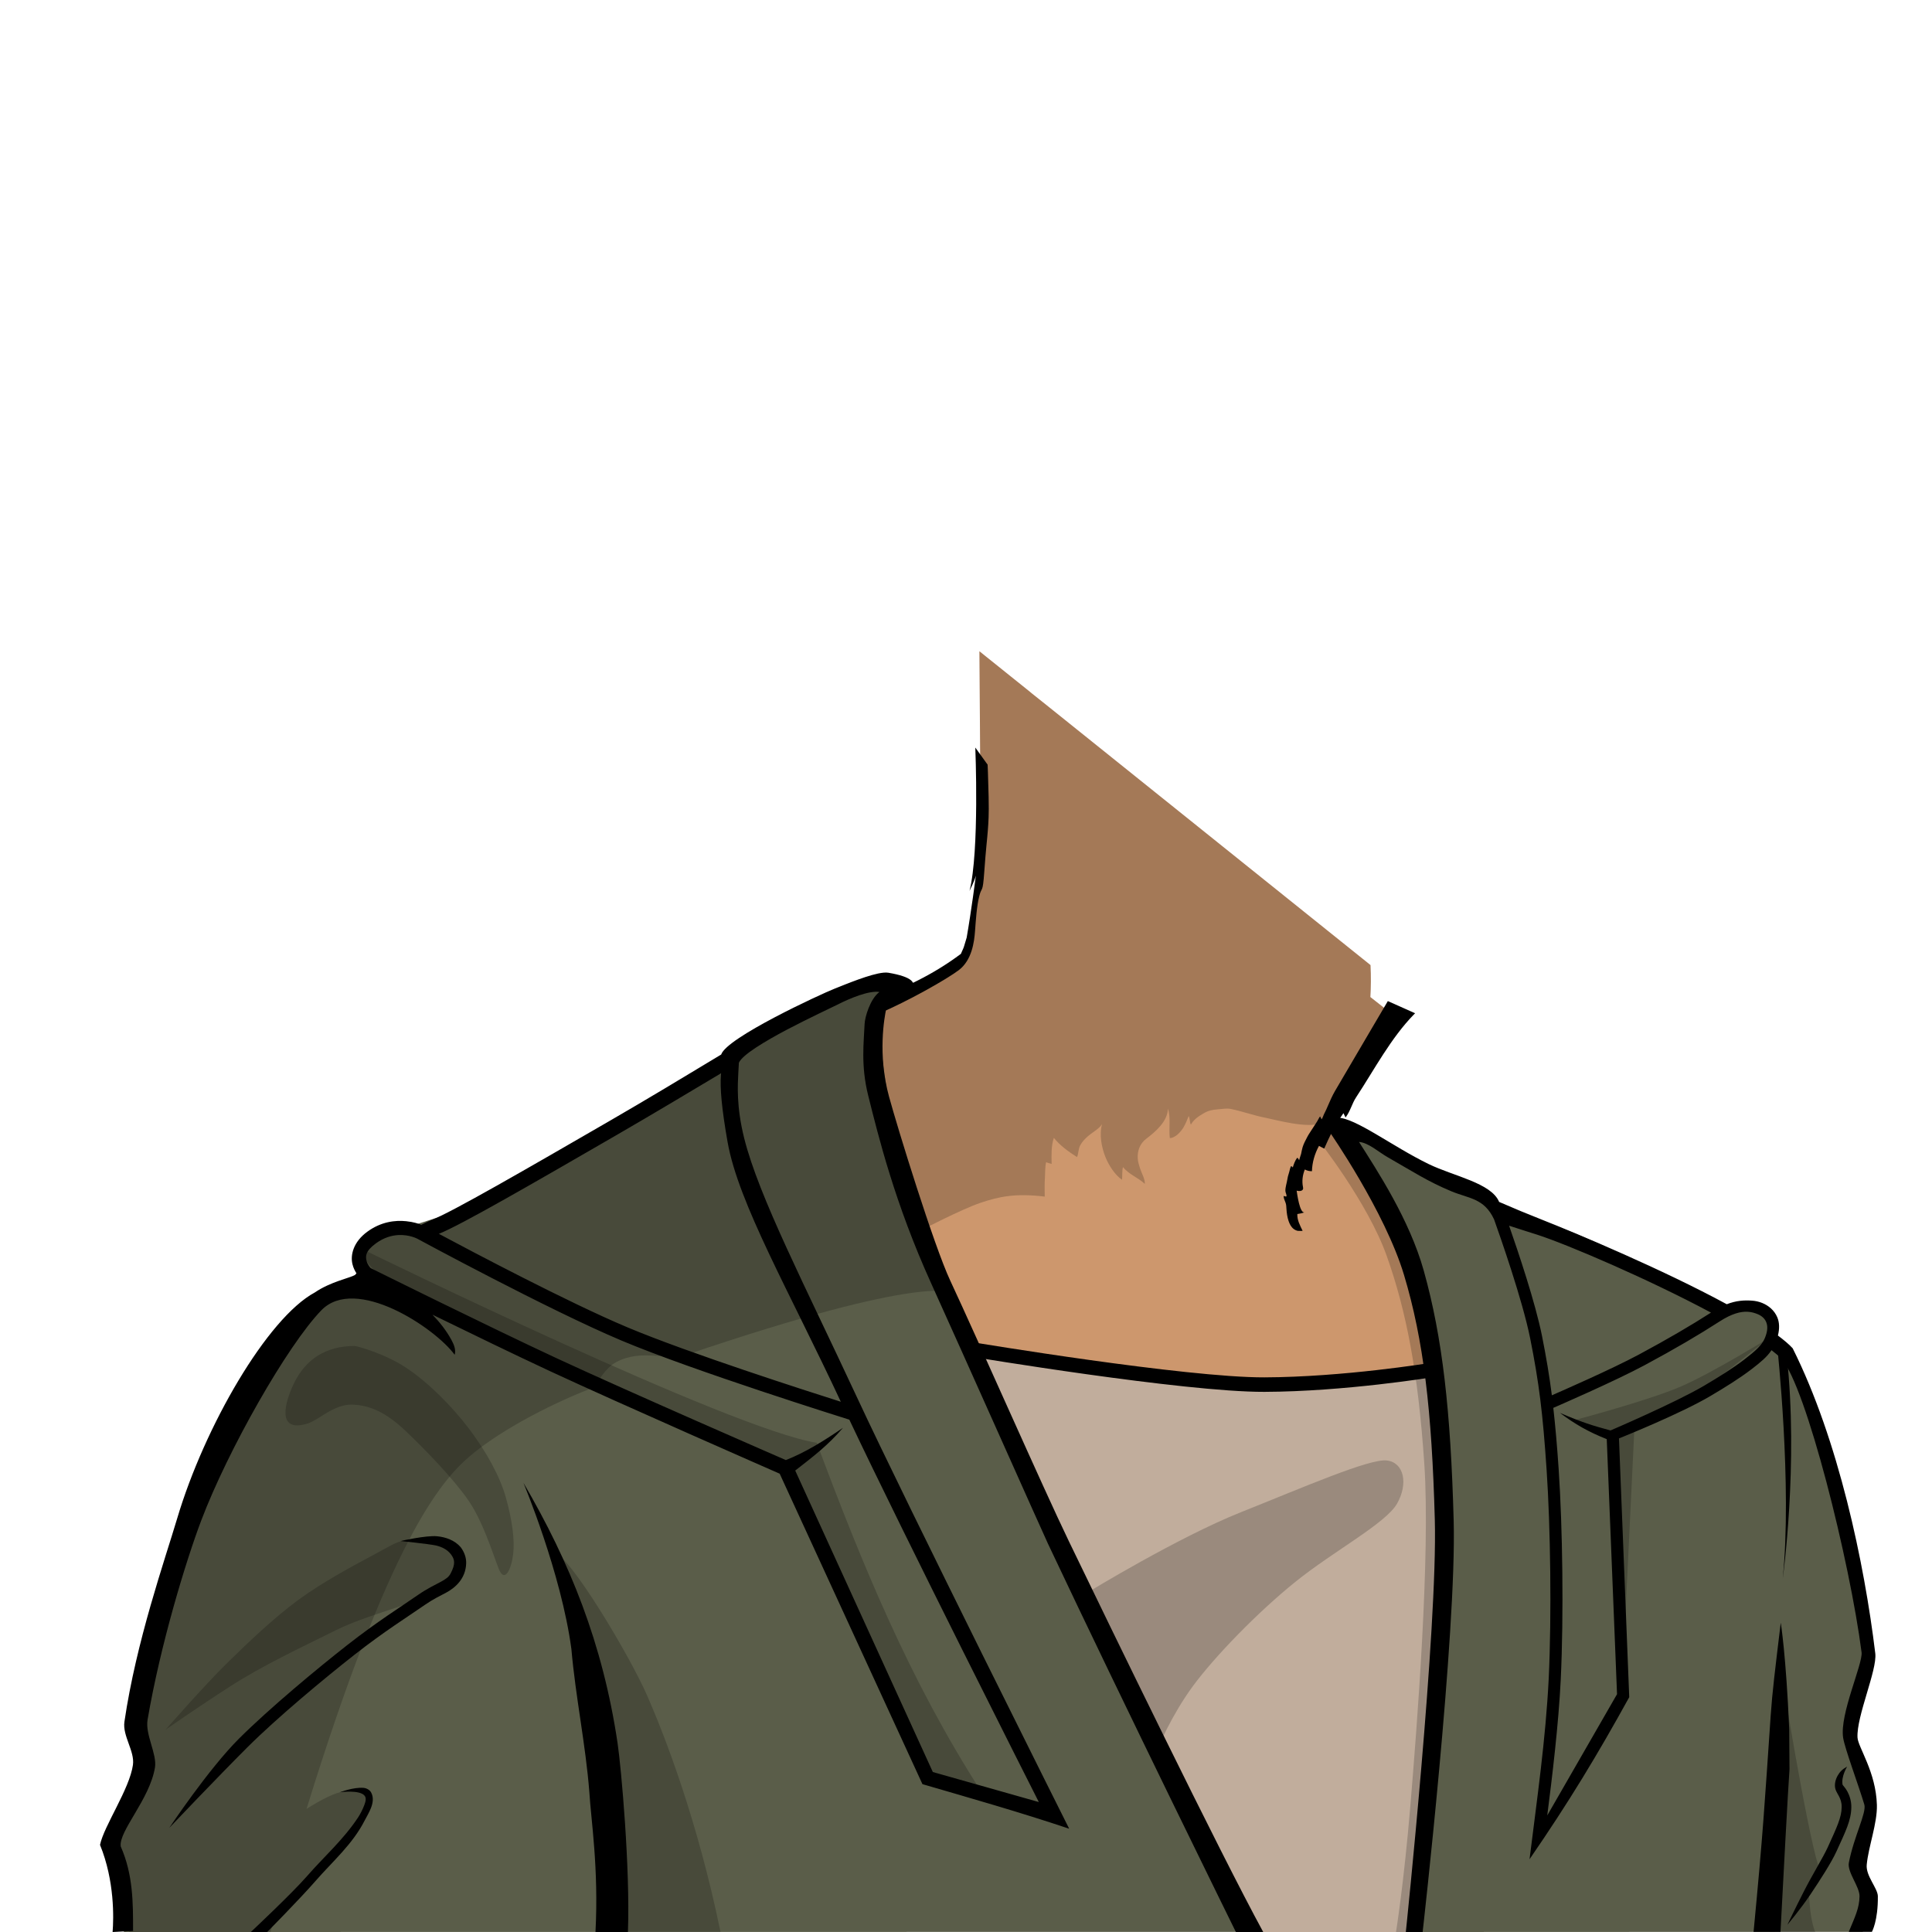<?xml version="1.0" encoding="UTF-8" standalone="no"?>
<!-- Created with Inkscape (http://www.inkscape.org/) -->

<svg
   version="1.1"
   id="svg171226"
   width="400"
   height="400"
   viewBox="0 0 400 400"
   sodipodi:docname="insurrectionMaleLeatherJacket.svg"
   inkscape:version="1.3 (0e150ed, 2023-07-21)"
   xml:space="preserve"
   xmlns:inkscape="http://www.inkscape.org/namespaces/inkscape"
   xmlns:sodipodi="http://sodipodi.sourceforge.net/DTD/sodipodi-0.dtd"
   xmlns="http://www.w3.org/2000/svg"
   xmlns:svg="http://www.w3.org/2000/svg"><defs
     id="defs171230" /><sodipodi:namedview
     id="namedview171228"
     pagecolor="#ffffff"
     bordercolor="#666666"
     borderopacity="1.0"
     inkscape:showpageshadow="2"
     inkscape:pageopacity="0.0"
     inkscape:pagecheckerboard="0"
     inkscape:deskcolor="#d1d1d1"
     showgrid="false"
     inkscape:zoom="5.9891944"
     inkscape:cx="236.67624"
     inkscape:cy="200.0269"
     inkscape:window-width="1920"
     inkscape:window-height="1145"
     inkscape:window-x="2277"
     inkscape:window-y="25"
     inkscape:window-maximized="0"
     inkscape:current-layer="layer1"><inkscape:page
       x="0"
       y="0"
       id="page171232"
       width="400"
       height="400"
       margin="0"
       bleed="0" /></sodipodi:namedview><g
     inkscape:groupmode="layer"
     id="layer1"
     inkscape:label="Caitian Neck"><path
       id="path171974-7"
       style="display:inline;fill:#cd976d;fill-opacity:1;fill-rule:nonzero;stroke:none;stroke-width:1.333"
       d="M 202.779 134.84 L 203.059 174.496 L 201.121 194.83 L 200.084 198.441 C 200.084 198.441 192.854 201.498 180.693 207.838 C 175.647 210.469 180.285 221.239 180.775 226.928 C 185.95 238.714 193.763 279.652 204.637 281.064 L 264.961 292.031 L 297.398 287.492 L 291.412 260.088 L 276.121 234.053 L 273.441 234.6 C 273.474 234.54 273.504 234.479 273.537 234.42 C 274.362 232.922 275.224 231.404 276.078 229.891 L 290.529 211.787 L 283.719 206.43 C 283.844 204.368 283.869 202.179 283.748 199.811 L 202.779 134.84 z " /><path
       id="path1917"
       style="display:inline;opacity:0.2;fill:#000000;fill-opacity:1;fill-rule:nonzero;stroke:none;stroke-width:1.333"
       d="m 202.779,134.84 0.279,39.656 -1.936,20.332 -0.537,1.865 -3.59,3.951 c 0,0 -15.88,7.832 -16.416,7.939 l 2.348,19.055 7.618,27.143 c 0,0 8.681,-4.502 12.54,-5.781 3.682,-1.221 7.069,-2.008 13.219,-1.256 -0.027,-1.319 -0.048,-2.64 0.039,-3.957 0.069,-1.049 0.008,-2.161 0.248,-3.176 0.356,0.188 0.766,0.226 1.137,0.377 -0.035,-1.779 -0.102,-3.725 0.459,-5.414 1.281,1.607 3.081,2.898 4.809,3.992 0.323,-0.78 0.233,-1.673 0.674,-2.475 0.416,-0.757 1.002,-1.359 1.654,-1.914 0.928,-0.789 2.273,-1.496 2.852,-2.449 -0.616,2.143 -0.111,4.824 0.701,6.842 0.661,1.649 1.936,3.677 3.428,4.689 0.083,-0.833 -0.013,-1.83 0.193,-2.631 1.241,1.547 3.165,2.183 4.521,3.484 0.109,-0.881 -0.699,-2.317 -0.973,-3.176 -0.223,-0.701 -0.443,-1.361 -0.488,-2.096 -0.097,-1.585 0.466,-3.084 1.74,-4.055 1.959,-1.491 4.426,-3.58 4.52,-6.266 0.615,1.98 0.139,4.061 0.379,6.107 1.101,0.011 2.298,-1.301 2.818,-2.184 0.443,-0.753 0.776,-1.578 1.096,-2.385 0.273,0.552 0.185,1.269 0.447,1.785 0.623,-1.093 1.569,-1.704 2.574,-2.299 1.055,-0.625 1.848,-0.78 3.08,-0.873 0.796,-0.059 1.771,-0.242 2.564,-0.082 2.428,0.485 4.817,1.371 7.293,1.85 2.047,0.397 8.522,2.251 11.512,1.1 0.092,0.009 0.268,0.031 0.35,0.039 l 0.299,-0.375 c 0.218,-0.152 0.412,-0.323 0.555,-0.535 0,0 0.484,-0.723 0.664,-0.992 l 15.08,-18.891 -6.809,-5.355 c 0.125,-2.061 0.146,-4.254 0.025,-6.621 l -1.875,-1.506 c -0.107,-0.085 -0.213,-0.169 -0.318,-0.254 l -56.537,-45.369 c -2.576,-2.067 -5.151,-4.133 -7.729,-6.201 -1.225,-0.984 -2.477,-1.943 -3.705,-2.918 -0.133,-0.107 -0.242,-0.238 -0.369,-0.352 z"
       sodipodi:nodetypes="ccccccccscccccccccccccccccccccccccccccccccccccccc" /><path
       d="m 292.986,209.786 c -0.009,-0.004 -0.152,0.143 -0.161,0.153 -4.865,4.952 -8.335,11.599 -12.039,17.217 -0.896,1.361 -1.197,2.883 -2.203,4.207 -0.145,-0.297 -0.291,-0.595 -0.436,-0.892 -1.663,2.337 -2.883,4.795 -3.987,7.337 l -1.079,-0.564 c -0.909,1.661 -1.412,3.472 -1.457,5.243 -0.529,0.008 -1.044,-0.117 -1.471,-0.361 -0.483,1.175 -0.62,2.433 -0.392,3.596 0.032,0.164 0.071,0.339 -10e-4,0.504 -0.187,0.429 -0.848,0.407 -1.301,0.291 0.069,0.436 0.631,4.901 1.679,4.461 -0.499,0.199 -1.028,0.295 -1.541,0.376 -0.04,1.309 0.571,2.377 1.1,3.484 0.005,0.011 -0.915,0.015 -1.015,-0.007 -0.316,-0.068 -0.597,-0.204 -0.839,-0.389 -0.541,-0.416 -0.851,-1.043 -1.06,-1.664 -0.265,-0.789 -0.38,-1.635 -0.436,-2.479 -0.032,-0.465 -0.028,-0.879 -0.191,-1.308 -0.167,-0.439 -0.388,-0.888 -0.399,-1.375 0.205,0.013 0.391,0.164 0.596,0.079 0.053,-0.453 -0.225,-0.735 -0.229,-1.163 -0.008,-0.772 0.289,-1.587 0.408,-2.357 0.064,-0.411 0.145,-0.78 0.284,-1.177 0.175,-0.503 0.241,-1.075 0.464,-1.545 0.204,-0.012 0.271,0.145 0.38,0.261 0.173,-0.605 0.479,-1.469 0.897,-1.999 0.247,0.033 0.297,0.361 0.444,0.512 -0.063,-0.064 0.348,-1.189 0.383,-1.348 0.1,-0.453 0.171,-0.916 0.307,-1.365 0.224,-0.736 0.627,-1.471 0.991,-2.168 0.291,-0.557 0.688,-1.093 1.021,-1.633 0.328,-0.532 0.697,-1.033 1.017,-1.572 0.193,-0.325 0.355,-0.707 0.592,-1.009 0.081,0.211 0.241,0.408 0.316,0.616 0.263,-0.381 0.363,-0.855 0.584,-1.255 0.285,-0.517 0.501,-1.069 0.736,-1.601 0.449,-1.024 0.889,-2.053 1.465,-3.036 2.477,-4.232 4.961,-8.46 7.448,-12.688 1.157,-1.969 2.316,-3.937 3.476,-5.905 0,0 5.647,2.523 5.648,2.524"
       style="display:inline;fill:#000000;fill-opacity:1;fill-rule:nonzero;stroke:none;stroke-width:1.333"
       id="path1927" /><path
       id="path2083"
       style="display:inline;fill:#000000;fill-opacity:1;fill-rule:nonzero;stroke:none;stroke-width:1.333"
       d="m 201.928,154.775 c 0,0 0.879,21.436 -1.197,29.678 0,0 1,-1.991 1.316,-3.162 0,0 -0.949,7.346 -1.908,12.828 -0.189,0.63 -0.378,1.259 -0.568,1.889 -0.11,0.362 -0.408,0.938 -0.631,1.479 -6.166,4.612 -11.834,7.013 -18.533,9.775 l 1.418,2.645 c 6.366,-2.701 14.31,-7.253 16.679,-9.049 2.752,-2.086 3.203,-5.922 3.362,-8.054 0.175,-2.344 0.353,-5.203 0.885,-7.295 0.532,-2.092 0.709,-0.383 1.031,-4.994 0.333,-4.751 0.615,-6.858 0.736,-8.561 0.123,-1.701 0.253,-3.147 0.166,-6.988 -0.108,-4.689 -0.209,-6.65 -0.209,-6.65 z"
       sodipodi:nodetypes="ccccccccscsccccc" /></g><g
     inkscape:groupmode="layer"
     id="layer3"
     inkscape:label="Neck"
     style="display:none"><path
       d="m 213.633,151.294 -13.549,47.147 c 0,0 -7.229,3.057 -19.39,9.397 -5.046,2.631 -0.409,13.401 0.081,19.09 5.175,11.786 12.989,52.726 23.863,54.138 l 60.323,10.967 32.439,-4.541 -5.987,-27.404 -15.291,-26.035 -4.019,0.821 18.428,-23.087 z"
       style="display:inline;fill:#cd976d;fill-opacity:1;fill-rule:nonzero;stroke:none;stroke-width:1.333"
       id="path171974"
       sodipodi:nodetypes="ccsccccccccc" /><path
       id="path171984"
       style="display:inline;opacity:0.2;fill:#000000;fill-opacity:1;fill-rule:nonzero;stroke:none;stroke-width:1.333"
       d="m 213.633,151.295 -13.047,45.398 -3.59,3.951 c 0,0 -15.88,7.832 -16.416,7.939 l 2.348,19.055 6.449,21.717 c 0,0 7.35,-7.859 13.52,-11.266 8.466,-4.674 20.232,-8.183 25.204,-8.402 12.794,-0.563 24.27,-1.825 30.36,0.002 6.339,1.901 13.099,2.665 15.471,2.891 L 290.529,211.787 Z"
       sodipodi:nodetypes="ccccccsscccc" /><path
       id="path171994"
       style="display:inline;fill:#000000;fill-opacity:1;fill-rule:nonzero;stroke:none;stroke-width:1.333"
       d="m 211.645,149.529 c -1.011,4.997 -6.2,23.824 -7.369,28.787 -0.956,4.064 -1.958,8.119 -3.072,12.143 -0.516,1.859 -1.074,3.702 -1.633,5.549 -0.11,0.362 -0.408,0.938 -0.631,1.479 -6.166,4.612 -11.834,7.013 -18.533,9.775 l 1.418,2.645 c 7.032,-2.984 15.811,-7.162 18.683,-10.106 3.087,-3.587 4.544,-13.031 6.419,-19.762 1.251,-4.492 7.062,-22.686 8.553,-27.104 z"
       sodipodi:nodetypes="ccccccccscc" /><path
       d="m 293.276,213.319 c -2.837,2.044 -16.283,19.912 -18.592,22.531 -1.879,2.131 -4.417,10.851 -7.529,10.948 -2.104,0.065 -1.741,-3.725 -1.193,-5.332 0.263,-0.769 21.288,-30.909 21.288,-30.909 0,0 6.027,2.763 6.027,2.763"
       style="display:inline;fill:#000000;fill-opacity:1;fill-rule:nonzero;stroke:none;stroke-width:1.333"
       id="path171998" /></g><g
     id="g171234"
     inkscape:groupmode="layer"
     inkscape:label="Page 1"
     style="display:inline"><path
       style="fill:#c1ad9c;fill-opacity:1;stroke:none;stroke-width:1px;stroke-linecap:butt;stroke-linejoin:miter;stroke-opacity:1"
       d="m 200.429,278.541 37.983,6.223 22.747,1.931 19.099,-1.502 15.665,-1.931 1.931,20.815 0.215,22.961 L 294.635,377.897 291.631,400 H 258.584 L 233.262,348.927 208.584,297.425 Z"
       id="path5"
       sodipodi:nodetypes="ccccccccccccc" /><path
       id="path171958"
       style="fill:#5a5d49;fill-opacity:1;fill-rule:nonzero;stroke:none;stroke-width:1.333"
       d="m 183.661,204.625 -3.125,0.138 -6.126,2.21 -40.914,21.154 -38.588,22.549 -14.109,4.541 -6.675,4.509 1.757,3.914 -9.03,6.18 c -11.835,12.451 -19.196,25.304 -24.971,40.912 l -13.467,45.029 1.715,10.135 -6.826,16.09 2.361,18.014 233.441,-0.021 -0.148,-4.279 -0.619,3.666 c -14.41,-22.209 -8.963,-19.309 -22.301,-43.953 0,0 -31.364,-68.11 -43.914,-97.928 -9.425,-22.393 -10.574,-50.807 -10.574,-50.807 z m 93.158,28.885 3.783,5.736 2.66,4.715 c 0,0 5.485,10.111 6.905,14.085 1.42,3.976 3.756,9.877 4.521,15.063 3.431,23.267 3.339,46.209 2.736,69.329 C 296.923,361.699 292.141,400 292.141,400 l 93.548,-0.033 -0.672,-16.17 2.131,-9.971 -4.352,-14.629 4.34,-16.879 c -1.525,-11.003 -8.987,-43.958 -12,-51.285 -2.948,-7.168 -3.909,-10.6 -8.074,-14.084 -1.167,-0.977 0.874,-4.012 -1.904,-5.924 -2.778,-1.912 -5.261,1.262 -7.151,0.205 -11.011,-6.154 -31.938,-16.944 -40.865,-18.927 -10.461,-2.325 -26.815,-12.735 -37.039,-17.078 z"
       sodipodi:nodetypes="ccccccccccccccccccsccccccssccccccsszsccc" /><path
       d="m 367.954,278.712 c 0,0 3.129,28.845 1.144,48.113 0,0 3.301,-23.672 0.824,-46.241 z"
       style="fill:#000000;fill-opacity:1;fill-rule:nonzero;stroke:none;stroke-width:1.333"
       id="path172006" /><path
       id="path172010"
       style="fill:#000000;fill-opacity:1;fill-rule:nonzero;stroke:none;stroke-width:1.333"
       d="m 182.9,201.383 c -2.717,0.262 -7.757,2.384 -10.125,3.318 -2.867,1.131 -22.344,10.129 -23.462,13.629 -7.192,4.348 -15.284,9.223 -23.279,13.848 -16.791,9.712 -32.651,18.886 -36.656,20.389 -0.763,0.286 -1.439,0.676 -2.158,1.018 -0.573,-0.235 -1.552,-0.586 -3.131,-0.748 -2.224,-0.228 -5.168,0.072 -8.045,2.178 -2.89,2.116 -3.532,4.818 -3.072,6.717 0.187,0.774 0.511,1.39 0.828,1.895 -0.077,0.096 -0.255,0.275 -0.301,0.344 -1.077,0.637 -5.048,1.384 -8.318,3.619 -9.856,5.313 -22.83,27.761 -28.479,46.727 -2.605,8.747 -8.506,25.511 -10.941,42.156 -0.429,2.931 2.16,6.065 1.764,8.928 -0.69,4.989 -6.021,12.658 -6.816,16.562 3.047,7.458 2.834,15.177 2.605,18.039 l 4.236,-0.215 c 0.008,-5.832 0.016,-11.664 -2.551,-17.496 -0.46,-3.156 6.001,-9.745 7.086,-16.355 0.455,-2.771 -2.054,-6.81 -1.531,-9.875 2.646,-15.531 7.941,-32.902 11.121,-41.289 5.508,-14.529 17.764,-36.146 24.85,-43.482 7.085,-7.337 23.557,3.639 27.609,9.201 0.307,-1.035 -0.155,-2.13 -0.67,-3.078 -1.057,-1.946 -2.417,-3.654 -3.926,-5.221 7.791,3.81 17.21,8.376 24.312,11.682 14.347,6.678 46.859,20.924 47.576,21.238 l 29.559,64.279 c 9.968,2.906 19.984,5.747 30.379,9.227 0,0 -33.245,-66.353 -43.961,-89.379 -10.755,-23.111 -20.283,-41.449 -23.322,-53.574 -1.664,-6.638 -1.332,-11.149 -1.221,-13.502 0.047,-0.994 0.088,-1.619 0.121,-2.139 1.503,-3.324 18.271,-10.93 20.559,-12.098 2.325,-1.187 6.356,-2.891 8.539,-2.549 -1.943,1.455 -3.016,5.251 -3.07,6.617 -0.147,3.679 -0.82,8.583 0.744,14.824 2.115,8.441 5.484,22.232 13.043,38.898 6.589,14.528 23.026,51.454 24.176,53.893 C 232.661,352.877 255.875,400 255.875,400 h 5.658 c -9.214,-16.891 -32.038,-63.924 -40.238,-80.908 -5.448,-11.284 -18.874,-41.802 -24.545,-53.928 -3.427,-7.329 -10.903,-31.58 -12.689,-38.129 -2.397,-8.786 -0.936,-16.44 -0.596,-18.096 3.405,-2.435 10.619,-5.819 0.443,-7.547 -0.279,-0.047 -0.62,-0.047 -1.008,-0.01 z m -33.604,20.82 c -0.02,0.135 -0.01,0.205 -0.037,0.354 -0.203,2.635 0.129,6.807 1.379,13.885 2.24,12.689 12.78,30.923 23.445,53.777 -6.974,-2.212 -31.53,-10.086 -44.211,-15.422 -12.275,-5.165 -32.309,-15.763 -39.01,-19.346 4.546,-1.806 19.451,-10.419 36.801,-20.455 7.363,-4.259 14.625,-8.61 21.633,-12.793 z m 127.629,9.188 c -0.875,0.857 -1.232,1.789 -1.668,2.926 0,0 11.483,16.506 15.438,29.678 4.038,13.449 5.751,28.009 6.367,50.643 0.607,22.295 -6,85.363 -6,85.363 h 3.482 c 0,0 7.053,-62.048 6.424,-85.15 -0.62,-22.762 -2.307,-37.899 -6.202,-51.805 -2.956,-10.554 -9.621,-20.66 -13.395,-26.62 1.942,0.144 4.052,2.085 5.827,3.098 5.072,2.897 8.466,5.128 13.352,7.145 3.611,1.49 6.749,1.415 8.783,5.793 1.23,3.449 5.898,16.746 7.469,24.607 1.841,9.213 2.62,15.52 3.412,27.307 0.79,11.745 1.062,29.953 0.428,43.205 -0.623,12.519 -2.427,24.927 -3.967,37.354 8.192,-11.899 14.072,-21.648 20.641,-33.551 l -2.125,-53.572 c 1.322,-0.533 12.869,-5.206 18.879,-8.752 3.086,-1.821 6.116,-3.698 8.611,-5.615 1.88,-1.444 3.172,-2.526 4.094,-3.904 0.74,0.595 1.541,1.206 2.02,1.732 5.132,5.649 14.216,42.092 16.625,60.832 0.283,2.39 -4.568,12.788 -3.82,17.662 0.349,2.274 3.214,9.89 4.387,13.842 0.5,1.684 -2.131,6.552 -3.199,12.027 -0.383,1.961 2.235,4.966 2.207,6.965 -0.034,2.442 -0.92,4.219 -2.227,7.367 h 4.791 c 0,0 1.288,-2.29 1.23,-7.375 -0.019,-1.655 -2.522,-4.198 -2.303,-6.52 0.354,-3.757 2.208,-8.594 2.105,-12.367 -0.187,-6.871 -3.905,-11.948 -4.014,-13.971 -0.236,-4.393 4.098,-13.959 3.68,-17.416 -2.271,-18.766 -7.633,-44.245 -17.1,-63.166 -0.748,-0.823 -1.833,-1.721 -3.059,-2.646 0.358,-1.413 0.326,-2.697 -0.127,-3.771 -0.615,-1.459 -1.824,-2.437 -3.119,-2.967 -0.657,-0.269 -1.373,-0.435 -2.145,-0.486 -1.601,-0.107 -3.246,-0.018 -5.201,0.744 -13.176,-7.155 -31.166,-14.706 -38.215,-17.484 -3.042,-1.199 -5.985,-2.416 -8.912,-3.697 -1.615,-3.931 -9.404,-5.317 -14.586,-7.836 -7.589,-3.688 -15.123,-9.557 -18.867,-9.617 z m 35.518,22.379 c 2.008,0.667 4.149,1.323 5.848,1.871 6.278,2.025 23.137,9.254 35.951,16.121 -4.101,2.627 -8.859,5.428 -14.92,8.682 -5.67,3.044 -16.193,7.639 -18.027,8.438 -0.52,-4.051 -1.155,-7.861 -2.043,-12.303 -1.367,-6.838 -4.907,-17.364 -6.809,-22.809 z m -229.951,1.936 c 2.307,-0.121 3.939,0.775 3.939,0.775 0.038,0.021 27.185,14.731 42.279,21.082 14.891,6.266 46.201,16.072 47.137,16.365 11.475,24.281 37.733,76.212 39.227,79.164 l -21.939,-6.213 -28.492,-62.416 c 3.801,-2.949 6.843,-5.29 9.885,-8.846 -4.068,2.782 -7.834,5.108 -11.826,6.676 0,0 -33.173,-14.435 -47.584,-21.143 -14.303,-6.657 -38,-18.415 -38.387,-18.607 -0.082,-0.088 -0.633,-0.659 -0.842,-1.52 -0.224,-0.924 -0.275,-1.976 1.93,-3.59 1.663,-1.218 3.29,-1.656 4.674,-1.729 z m 279.293,15.877 c 0.838,0.037 1.524,0.254 2.119,0.498 0.814,0.333 1.446,0.875 1.762,1.625 0.316,0.75 0.38,1.802 -0.293,3.381 -0.608,1.425 -1.872,2.574 -4.217,4.375 -2.344,1.801 -5.304,3.644 -8.357,5.445 -5.922,3.494 -19.359,9.252 -19.359,9.252 -3.706,-0.999 -5.91,-1.676 -10.475,-3.641 3.125,2.35 5.928,3.949 9.697,5.441 l 2.127,52.803 -14.447,25.109 c 1,-7.771 2.356,-18.992 2.795,-28.172 0.641,-13.395 0.369,-31.614 -0.43,-43.492 -0.338,-5.024 -0.693,-9.001 -1.113,-12.723 0.832,-0.36 12.711,-5.509 18.912,-8.838 6.321,-3.393 11.278,-6.317 15.537,-9.064 2.524,-1.628 4.345,-2.062 5.742,-2 z M 108.375,307.012 c 0,0 7.842,18.711 9.93,34.447 0.863,9.886 2.94,19.696 3.713,29.561 0.34,5.801 1.955,15.71 1.27,28.98 h 6.717 c 0.49,-13.112 -1.392,-34.062 -2.146,-39.131 -3.07,-20.616 -9.866,-37.375 -19.482,-53.857 z m 260.311,28.955 c -1.2,9.905 -1.756,14.415 -2.084,19.205 -1.302,18.992 -1.553,23.933 -3.543,44.795 h 5.574 c 0.484,-9.216 1.593,-30.139 1.863,-33.656 l -0.062,-8.328 c -0.649,-15.305 -1.748,-22.016 -1.748,-22.016 z"
       sodipodi:nodetypes="csccccssscccsssccccsssscccscccssscsccccsccssscssccscsccccccsccsscsscssccccsscccssssccsssssccssscscsccccscscscsccccccscssssscssscccccsscsssccsccsccsccccccc" /><path
       id="path172176"
       style="display:inline;opacity:0.2;fill:#000000;fill-opacity:1;fill-rule:nonzero;stroke:none;stroke-width:1.333"
       d="m 183.282,204.245 -8.872,2.727 -40.699,22.013 -38.481,22.334 -7.557,3.124 -6.337,-0.084 -6.358,4.072 1.333,4.564 -9.889,5.752 c 0,0 -8.253,9.712 -10.305,12.707 -8.39,12.246 -15.523,32.389 -15.523,32.389 l -11.904,42.314 0.891,10.191 -6.471,15.006 4.094,10.271 L 26.678,400 H 56 c 0.358,-1.285 0.693,-2.413 1.047,-3.664 0.912,-0.959 1.815,-1.912 2.891,-3.027 3.053,-3.168 9.868,-8.99 12.441,-12.746 2.573,-3.756 5.043,-6.472 3.945,-8.648 -1.097,-2.177 -1.63,-1.548 -5.006,-1.062 -2.092,0.301 -4.856,1.792 -7.846,3.646 17.148,-55.505 27.711,-67.729 33.633,-72.865 6.739,-5.845 18.617,-11.752 26.289,-14.541 0.262,-1.047 2.034,-3.929 4.187,-5.081 5.331,-2.853 10.772,-0.236 14.332,-1.445 50.34,-17.102 55.186,-12.845 55.186,-12.845 0,0 -17.909,-32.633 -14.335,-62.181 z"
       sodipodi:nodetypes="cccccccccsccccccccsssscscssccc" /><path
       d="m 114.85,321.586 c -3.167,-0.534 6.733,16.926 9.956,28.942 l 0.446,7.589 c 0,0 2.16,18.548 4.041,41.884 h 19.882 c -4.754,-23.123 -11.512,-40.55 -15.176,-48.926 -3.664,-8.376 -15.981,-28.954 -19.148,-29.488 z"
       style="opacity:0.2;fill:#000000;fill-opacity:1;fill-rule:nonzero;stroke:none;stroke-width:1.333"
       id="path172192"
       sodipodi:nodetypes="zcccczz" /><path
       style="opacity:0.2;fill:#000000;fill-opacity:1;stroke:none;stroke-width:0.912px;stroke-linecap:butt;stroke-linejoin:miter;stroke-opacity:1"
       d="m 368.954,347.111 c 0,0 4.955,30.859 7.5,39.154 0.469,1.529 -1.951,4.431 -1.909,5.758 0.184,5.748 1.276,7.977 1.276,7.977 H 366.379 Z"
       id="path2"
       sodipodi:nodetypes="cssccc" /><path
       style="color:#000000;fill:#000000;-inkscape-stroke:none"
       d="m 380.811,367.088 c -0.531,0.728 -0.899,1.609 -0.91,2.535 -0.012,0.986 0.49,1.596 0.812,2.221 0.322,0.625 0.592,1.268 0.584,2.291 -0.017,2.149 -1.004,4.2 -2.914,8.391 -0.881,1.933 -3.218,5.737 -4.873,8.99 -1.925,3.782 -3.446,6.982 -3.446,6.982 0,0 2.733,-3.239 4.784,-6.298 2.051,-3.059 4.329,-6.597 5.354,-8.844 1.9,-4.17 3.074,-6.475 3.096,-9.205 0.011,-1.416 -0.423,-2.479 -0.807,-3.223 -0.383,-0.744 -0.987,-1.323 -1.007,-1.433 -0.315,-1.688 0.935,-3.72 0.935,-3.72 0,0 -0.969,0.439 -1.607,1.314 z"
       id="path1"
       sodipodi:nodetypes="sssssscssssscs" /><path
       style="fill:none;stroke:#000000;stroke-width:3;stroke-linecap:butt;stroke-linejoin:miter;stroke-dasharray:none;stroke-opacity:1"
       d="m 201.288,279.399 c 0,0 43.974,7.328 60.498,7.27 16.524,-0.058 34.352,-2.978 34.352,-2.978"
       id="path4"
       sodipodi:nodetypes="czc" /><path
       style="fill:#000000;fill-opacity:0.2;stroke:none;stroke-width:1px;stroke-linecap:butt;stroke-linejoin:miter;stroke-opacity:1"
       d="m 34.293,358.106 c 0,0 8.019,-9.167 12.594,-13.657 4.576,-4.49 9.821,-9.495 14.87,-13.201 5.049,-3.706 11.412,-7.102 15.174,-9.104 3.762,-2.002 4.764,-2.812 7.132,-3.338 2.367,-0.527 5.614,-0.303 6.677,0 1.062,0.303 3.605,2.474 3.945,4.249 0.34,1.775 1.508,1.076 -1.821,4.704 -3.329,3.628 -15.578,5.92 -23.216,9.711 -7.639,3.792 -15.178,7.296 -22.002,11.684 -6.824,4.388 -13.353,8.953 -13.353,8.953 z"
       id="path8"
       sodipodi:nodetypes="czzzzzzzzzc" /><path
       style="fill:#000000;fill-opacity:0.2;stroke:none;stroke-width:1px;stroke-linecap:butt;stroke-linejoin:miter;stroke-opacity:1"
       d="m 225.322,329.614 c 0,0 18.565,-11.331 31.551,-16.508 12.987,-5.177 26.704,-11.171 30.273,-10.73 3.569,0.441 4.438,4.832 2.098,8.935 -2.34,4.102 -13.1,9.797 -21.004,16.157 -7.904,6.36 -16.768,15.528 -21.234,21.585 -4.466,6.057 -7.27,12.85 -7.27,12.85 z"
       id="path9"
       sodipodi:nodetypes="czzzzzcc" /><path
       style="color:#000000;fill:#000000;fill-opacity:0.2;-inkscape-stroke:none"
       d="m 275.272,233.833 -2.585,1.861 c 0,0 10.458,13.147 14.438,24.38 4.043,11.408 6.465,23.903 7.764,43.016 1.287,18.943 -1.557,54.807 -2.895,70.84 C 290.662,389.894 289.029,400 289.029,400 h 2.461 c 0,0 1.657,-9.805 2.997,-25.862 1.334,-15.989 4.219,-51.774 2.897,-71.219 -1.31,-19.275 -3.778,-32.047 -7.901,-43.68 -4.185,-11.809 -14.211,-25.407 -14.211,-25.407 z"
       id="path10"
       sodipodi:nodetypes="ccsssccsssc" /><path
       id="path12"
       style="fill:#000000;fill-opacity:0.2;stroke:none;stroke-width:1px;stroke-linecap:butt;stroke-linejoin:miter;stroke-opacity:1"
       d="M 366.523 276.824 C 366.523 276.824 354.619 284.226 347.854 287.125 C 341.088 290.024 326.072 293.992 326.072 293.992 L 333.477 297.426 L 333.627 297.352 L 335.943 346.459 L 338.412 295.172 L 337.494 295.416 L 352.361 287.982 L 366.523 276.824 z " /><path
       style="fill:#000000;fill-opacity:0.2;stroke:none;stroke-width:1px;stroke-linecap:butt;stroke-linejoin:miter;stroke-opacity:1"
       d="m 161.803,302.575 -23.458,-9.021 c -6.356,-3.364 -38.331,-17.084 -54.841,-26.243 -8.372,-4.644 -9.346,-9.13 -7.964,-8.441 1.625,0.809 75.853,37.082 93.558,39.843 9.43,25.215 19.164,49.064 34.209,72.459 l -11.462,-3.36 z"
       id="path16"
       sodipodi:nodetypes="ccsscccc" /><path
       style="fill:#000000;fill-opacity:0.2;stroke:none;stroke-width:1px;stroke-linecap:butt;stroke-linejoin:miter;stroke-opacity:1"
       d="m 60.813,286.498 c 2.476,-5.163 6.715,-7.817 12.598,-7.831 0.46,-10e-4 6.242,1.558 10.751,4.559 4.508,3.001 9.441,7.939 12.989,12.644 3.548,4.704 6.376,9.797 7.624,14.314 1.249,4.517 1.829,8.584 1.471,11.594 -0.36,3.024 -1.748,6.182 -2.997,3.007 -1.249,-3.175 -3.259,-9.835 -6.393,-14.313 -3.133,-4.478 -8.77,-10.292 -12.809,-14.142 -4.04,-3.85 -7.412,-5.41 -11.149,-5.517 -3.737,-0.108 -6.944,3.213 -9.195,3.908 -6.639,2.051 -4.649,-4.551 -2.889,-8.222 z"
       id="path35762"
       sodipodi:nodetypes="sszzzszzzsss" /><path
       id="path17"
       style="color:#000000;fill:#000000;-inkscape-stroke:none"
       d="m 70.393,371.063 c 0,0 4.149,-0.573 5.122,0.755 0.343,0.468 0.209,1.136 -0.102,1.939 -0.311,0.803 -0.759,1.737 -1.275,2.52 -3.062,4.642 -7.038,8.098 -10.556,12.139 C 60.395,392.077 51.931,400 51.931,400 h 3.387 c 0,0 6.789,-6.865 10.041,-10.6 3.422,-3.931 7.629,-7.559 10.117,-12.441 0.382,-0.749 0.953,-1.668 1.336,-2.658 0.383,-0.99 0.595,-2.149 0.02,-3.201 -0.302,-0.553 -0.99,-0.891 -1.55,-0.94 -2.089,-0.182 -4.889,0.903 -4.889,0.903 z M 82.937,319.055 c 0,0 5.758,0.588 7.333,0.922 1.238,0.3 2.338,0.834 3.105,1.845 0.763,1.037 0.989,1.93 -0.098,3.984 -0.375,0.709 -0.961,1.125 -2.102,1.738 -1.14,0.614 -2.737,1.355 -4.639,2.676 -3.58,2.486 -8.365,5.458 -14.625,10.361 -6.241,4.888 -16.102,13.08 -22.416,19.369 -6.347,6.323 -14.444,18.487 -14.444,18.487 0,0 10.083,-10.614 16.208,-16.716 6.159,-6.135 16.014,-14.332 22.193,-19.172 6.16,-4.824 10.841,-7.729 14.51,-10.277 1.723,-1.197 3.151,-1.856 4.398,-2.527 1.843,-0.992 4.065,-2.854 4.156,-6.094 0.032,-1.141 -0.369,-2.279 -1.129,-3.312 -1.218,-1.43 -3.081,-2.095 -4.869,-2.271 -2.291,-0.226 -7.582,0.987 -7.582,0.987 z" /></g><g
     inkscape:groupmode="layer"
     id="layer2"
     inkscape:label="Bolian Ridge"
     style="display:none"><path
       style="display:inline;fill:none;stroke:#000000;stroke-width:0.8;stroke-linecap:butt;stroke-linejoin:miter;stroke-dasharray:none;stroke-opacity:1"
       d="m 260.12,248.623 23.292,-42.735"
       id="path1746"
       sodipodi:nodetypes="cc" /><path
       style="color:#000000;display:inline;fill:#000000;fill-opacity:0.2;-inkscape-stroke:none"
       d="m 280.57,203.944 -23.462,43.159 1.79,0.838 23.124,-42.82 z"
       id="path1748"
       sodipodi:nodetypes="ccccc" /></g></svg>
